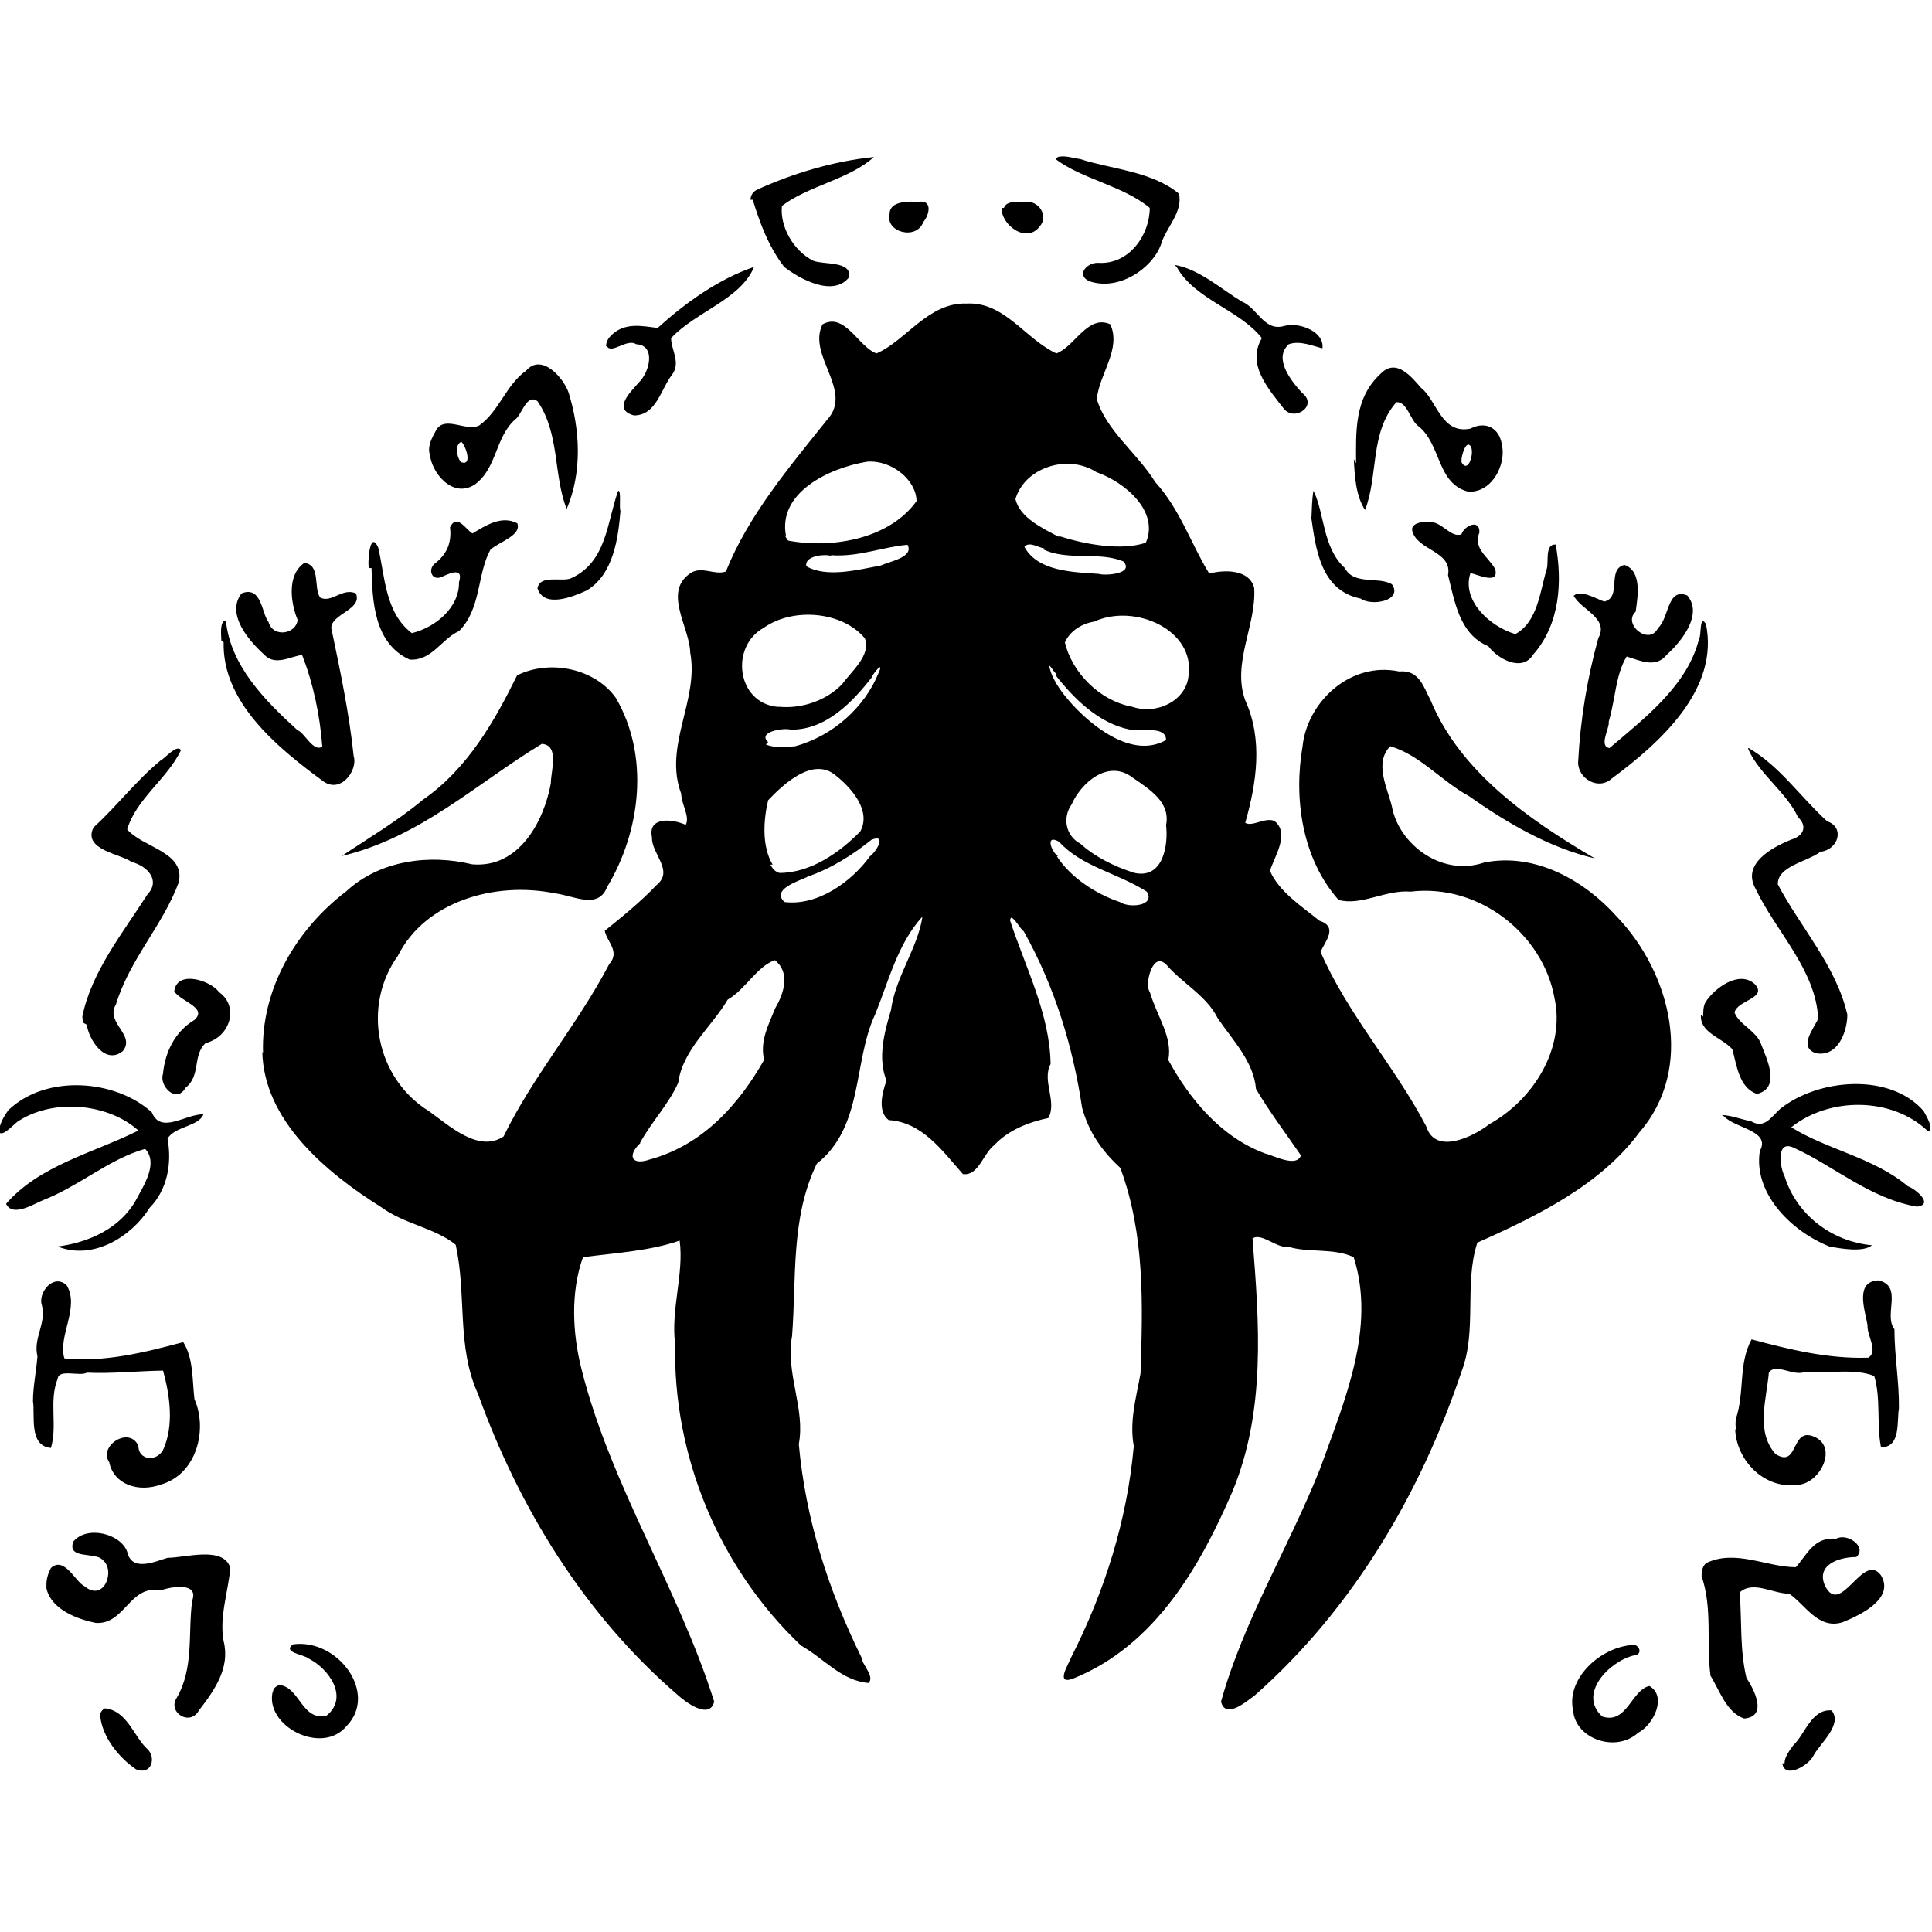 <?xml version="1.0" encoding="UTF-8" standalone="no"?>
<!-- Created with Inkscape (http://www.inkscape.org/) -->

<svg
   width="48"
   height="48"
   viewBox="0 0 48 48"
   version="1.1"
   id="svg1"
   sodipodi:docname="lq-vect-alt.svg"
   inkscape:version="1.3.2 (091e20ef0f, 2023-11-25, custom)"
   xml:space="preserve"
   xmlns:inkscape="http://www.inkscape.org/namespaces/inkscape"
   xmlns:sodipodi="http://sodipodi.sourceforge.net/DTD/sodipodi-0.dtd"
   xmlns="http://www.w3.org/2000/svg"
   xmlns:svg="http://www.w3.org/2000/svg"><sodipodi:namedview
     id="namedview1"
     pagecolor="#808080"
     bordercolor="#000000"
     borderopacity="0.25"
     inkscape:showpageshadow="2"
     inkscape:pageopacity="0.0"
     inkscape:pagecheckerboard="0"
     inkscape:deskcolor="#000000"
     inkscape:document-units="px"
     inkscape:zoom="16"
     inkscape:cx="18.875"
     inkscape:cy="31.4375"
     inkscape:window-width="2560"
     inkscape:window-height="1407"
     inkscape:window-x="0"
     inkscape:window-y="0"
     inkscape:window-maximized="1"
     inkscape:current-layer="g446" /><defs
     id="defs1" /><g
     id="g758"
     transform="matrix(55.72,0,0,50.549,-3.861,-1.281)"
     inkscape:label="text"
     style="display:inline"><path
       id="path753"
       d="m 0.864,0.892 c 0.001,0.008 0.012,0.001 0.014,-0.004 0.003,-0.006 0.013,-0.015 0.008,-0.022 -0.009,-8.5125e-4 -0.012,0.012 -0.017,0.017 -0.002,0.003 -0.004,0.006 -0.004,0.009 z m -0.015,-0.498 c 0.005,0.012 0.017,0.021 0.022,0.033 0.004,0.004 0.003,0.009 -0.003,0.011 -0.009,0.004 -0.022,0.012 -0.016,0.024 0.009,0.021 0.027,0.04 0.028,0.064 -0.002,0.005 -0.009,0.014 -0.001,0.017 0.01,0.002 0.014,-0.011 0.014,-0.019 -0.005,-0.024 -0.021,-0.043 -0.031,-0.064 -1.8008e-4,-0.009 0.013,-0.011 0.019,-0.016 0.008,-0.001 0.011,-0.012 0.003,-0.015 -0.012,-0.012 -0.021,-0.027 -0.035,-0.036 l -2.9937e-4,1.1576e-4 z m -0.006,0.334 c 5.6935e-4,0.015 0.013,0.03 0.029,0.027 0.01,-0.002 0.017,-0.02 0.005,-0.024 -0.009,-0.003 -0.006,0.016 -0.016,0.009 -0.009,-0.011 -0.004,-0.027 -0.003,-0.04 0.003,-0.005 0.011,0.002 0.016,-3.5728e-4 0.01,0.001 0.022,-0.002 0.031,0.002 0.003,0.011 0.001,0.024 0.003,0.035 0.009,2.4305e-4 0.007,-0.013 0.008,-0.019 1.6259e-4,-0.013 -0.002,-0.026 -0.002,-0.039 -0.005,-0.007 0.004,-0.021 -0.007,-0.024 -0.011,4.1513e-4 -0.006,0.015 -0.005,0.022 -3.4232e-4,0.005 0.005,0.013 3.1268e-4,0.016 -0.018,6.2037e-4 -0.035,-0.004 -0.052,-0.009 -0.006,0.012 -0.003,0.026 -0.007,0.039 -2.4956e-4,0.002 -1.8942e-4,0.004 3.492e-5,0.005 z m -0.005,-0.154 c 0.005,0.006 0.021,0.007 0.016,0.017 -0.003,0.02 0.013,0.039 0.031,0.047 0.005,0.001 0.015,0.003 0.019,-6.0485e-4 -0.019,-0.002 -0.034,-0.016 -0.039,-0.034 -0.002,-0.004 -0.004,-0.018 0.004,-0.014 0.018,0.009 0.034,0.025 0.055,0.029 0.008,-0.001 -0.001,-0.009 -0.004,-0.01 -0.015,-0.014 -0.036,-0.018 -0.052,-0.029 0.017,-0.015 0.045,-0.015 0.061,0.002 0.003,-6.9946e-4 -0.001,-0.008 -0.002,-0.01 -0.015,-0.019 -0.047,-0.016 -0.064,-0.001 -0.004,0.004 -0.007,0.01 -0.013,0.006 -0.004,-7.471e-4 -0.009,-0.003 -0.013,-0.003 z m -0.01,0.226 c 0.005,0.016 0.002,0.033 0.004,0.049 0.004,0.007 0.007,0.018 0.015,0.021 0.011,-0.001 0.004,-0.015 0.001,-0.02 -0.003,-0.014 -0.002,-0.028 -0.003,-0.042 0.006,-0.006 0.015,7.375e-4 0.022,6.1393e-4 0.007,0.005 0.013,0.018 0.024,0.014 0.009,-0.004 0.023,-0.012 0.017,-0.023 -0.008,-0.012 -0.018,0.021 -0.025,0.005 -0.004,-0.01 0.006,-0.014 0.014,-0.014 0.005,-0.005 -0.004,-0.012 -0.009,-0.009 -0.01,-0.001 -0.013,0.008 -0.018,0.014 -0.013,-3.548e-5 -0.027,-0.009 -0.04,-0.002 -0.002,0.002 -0.002,0.005 -0.002,0.007 z m -2.927e-4,-0.276 c -5.9779e-4,0.009 0.009,0.011 0.014,0.017 0.002,0.008 0.003,0.019 0.011,0.022 0.011,-0.003 0.004,-0.018 0.002,-0.024 -0.002,-0.007 -0.01,-0.01 -0.012,-0.016 9.8442e-4,-0.006 0.015,-0.007 0.009,-0.014 -0.007,-0.007 -0.018,0.002 -0.022,0.009 -0.001,0.002 -0.001,0.005 -0.001,0.007 z m -0.057,0.342 c 0.001,0.014 0.019,0.021 0.029,0.011 0.007,-0.004 0.013,-0.018 0.005,-0.023 -0.008,0.002 -0.01,0.019 -0.021,0.015 -0.011,-0.011 0.003,-0.027 0.014,-0.03 0.005,-4.0776e-4 0.002,-0.007 -0.002,-0.005 -0.014,0.002 -0.028,0.017 -0.025,0.032 z m 2.413e-4,-0.548 c 0.003,0.007 0.016,0.011 0.011,0.021 -0.005,0.02 -0.008,0.04 -0.009,0.061 -5.868e-5,0.008 0.009,0.014 0.015,0.008 0.022,-0.018 0.048,-0.044 0.042,-0.076 -0.003,-0.005 -0.002,0.006 -0.003,0.007 -0.005,0.023 -0.024,0.039 -0.04,0.054 -0.005,-7.7549e-4 1.9513e-4,-0.01 -3.399e-4,-0.013 0.003,-0.011 0.003,-0.023 0.008,-0.032 0.006,0.002 0.013,0.006 0.018,-0.001 0.007,-0.007 0.016,-0.02 0.009,-0.029 -0.009,-0.004 -0.008,0.011 -0.013,0.016 -0.004,0.009 -0.016,-0.002 -0.01,-0.008 8.7418e-4,-0.007 0.003,-0.02 -0.005,-0.023 -0.008,0.002 -0.001,0.016 -0.009,0.018 -0.003,-0.001 -0.012,-0.007 -0.014,-0.002 z m -0.072,-0.032 c 0.002,0.01 0.018,0.01 0.016,0.022 0.003,0.013 0.005,0.029 0.018,0.035 0.004,0.006 0.015,0.013 0.02,0.004 0.012,-0.015 0.013,-0.036 0.01,-0.054 -0.005,-4.9641e-4 -0.003,0.009 -0.004,0.012 -0.003,0.011 -0.004,0.026 -0.014,0.032 -0.012,-0.004 -0.024,-0.017 -0.02,-0.03 0.003,6.2282e-4 0.013,0.006 0.011,-0.002 -0.003,-0.006 -0.01,-0.01 -0.007,-0.018 1.2998e-4,-0.007 -0.007,-0.003 -0.008,9.3777e-4 -0.005,0.002 -0.009,-0.007 -0.015,-0.006 -0.002,-1.1827e-4 -0.006,-1.103e-5 -0.007,0.003 z m -0.026,-0.035 c 3.5142e-4,0.008 8.2795e-4,0.018 0.005,0.025 0.006,-0.017 0.002,-0.038 0.014,-0.053 0.005,-1.8619e-4 0.006,0.009 0.01,0.012 0.01,0.009 0.008,0.028 0.022,0.032 0.011,5.773e-4 0.017,-0.014 0.015,-0.023 -9.4357e-4,-0.008 -0.007,-0.012 -0.014,-0.008 -0.013,0.003 -0.015,-0.014 -0.022,-0.02 -0.004,-0.005 -0.011,-0.015 -0.018,-0.007 -0.012,0.012 -0.011,0.029 -0.011,0.044 z m 0.048,5.3035e-4 c -7.842e-5,-0.002 0.002,-0.01 0.004,-0.007 0.002,0.003 -0.001,0.014 -0.004,0.008 z m -0.067,0.028 c 0.002,0.015 0.004,0.036 0.022,0.04 0.005,0.004 0.019,0.001 0.014,-0.007 -0.006,-0.004 -0.017,5.6601e-4 -0.021,-0.008 -0.01,-0.01 -0.009,-0.027 -0.014,-0.038 -6.4641e-4,0.004 -7.3707e-4,0.009 -8.818e-4,0.013 z m -0.06,-0.123 c 0.008,0.016 0.028,0.021 0.038,0.035 -0.007,0.013 0.003,0.025 0.01,0.035 0.005,0.006 0.015,-0.002 0.008,-0.008 -0.005,-0.006 -0.013,-0.017 -0.006,-0.024 0.005,-0.002 0.011,0.001 0.015,0.002 0.001,-0.008 -0.01,-0.013 -0.017,-0.011 -0.009,0.003 -0.012,-0.009 -0.019,-0.012 -0.009,-0.006 -0.019,-0.016 -0.03,-0.018 z m -0.054,-0.053 c 0.012,0.01 0.03,0.013 0.042,0.024 3.125e-5,0.013 -0.009,0.028 -0.023,0.027 -0.005,-2.412e-4 -0.01,0.006 -0.004,0.009 0.013,0.005 0.028,-0.006 0.032,-0.018 0.002,-0.008 0.01,-0.016 0.008,-0.025 -0.012,-0.011 -0.03,-0.012 -0.044,-0.017 -0.003,-4.3354e-4 -0.007,-0.002 -0.01,-0.001 z m -0.024,0.024 c -5.2631e-4,0.008 0.011,0.018 0.017,0.009 0.004,-0.005 -4.1527e-4,-0.013 -0.007,-0.012 -0.003,1.5782e-4 -0.008,-6.0341e-4 -0.009,0.003 z m -0.05,0.003 c -0.002,0.009 0.012,0.013 0.015,0.004 0.003,-0.004 0.004,-0.011 -0.002,-0.01 -0.004,-1.4051e-4 -0.013,-7.2063e-4 -0.013,0.006 z m -0.061,-0.007 c 0.003,0.011 0.007,0.023 0.014,0.033 0.007,0.006 0.022,0.015 0.029,0.005 0.001,-0.008 -0.011,-0.006 -0.016,-0.008 -0.009,-0.005 -0.015,-0.017 -0.014,-0.027 0.012,-0.01 0.03,-0.013 0.041,-0.024 -0.018,0.002 -0.036,0.008 -0.052,0.016 -0.002,0.001 -0.003,0.003 -0.003,0.005 z m -0.065,0.072 c 0.002,0.004 0.009,-0.004 0.013,-0.001 0.009,4.5134e-4 0.006,0.014 0.001,0.019 -0.003,0.004 -0.012,0.013 -0.002,0.016 0.01,4.797e-5 0.012,-0.013 0.017,-0.02 0.004,-0.006 -3.5345e-4,-0.012 -4.2703e-4,-0.018 0.011,-0.013 0.031,-0.019 0.037,-0.035 -0.016,0.006 -0.031,0.018 -0.043,0.03 -0.007,-9.5319e-4 -0.015,-0.003 -0.021,0.004 -0.001,0.001 -0.002,0.003 -0.002,0.005 z m -0.031,0.119 c 0.003,0.01 0.016,0.004 0.022,0.001 0.012,-0.008 0.014,-0.026 0.015,-0.039 -7.005e-4,-0.002 4.7808e-4,-0.01 -0.001,-0.01 -0.005,0.015 -0.005,0.035 -0.021,0.043 -0.004,0.002 -0.014,-0.002 -0.015,0.005 z m -0.048,-0.066 c 7.088e-4,0.009 0.01,0.022 0.02,0.015 0.01,-0.008 0.009,-0.023 0.018,-0.032 0.003,-0.002 0.005,-0.013 0.01,-0.009 0.01,0.016 0.007,0.036 0.013,0.053 0.007,-0.018 0.006,-0.039 9.3241e-4,-0.057 -0.002,-0.007 -0.012,-0.02 -0.019,-0.011 -0.009,0.007 -0.012,0.02 -0.021,0.027 -0.006,0.003 -0.015,-0.005 -0.019,0.002 -0.002,0.004 -0.004,0.008 -0.003,0.012 z m 0.014,0.004 c -0.002,-0.002 -0.003,-0.009 9.618e-5,-0.01 0.002,0.002 0.005,0.012 -9.618e-5,0.01 z m -0.04,0.052 c 3.7411e-4,0.016 0.001,0.037 0.017,0.045 0.01,6.7229e-4 0.014,-0.01 0.022,-0.014 0.01,-0.011 0.008,-0.028 0.014,-0.04 0.004,-0.004 0.014,-0.007 0.012,-0.013 -0.007,-0.004 -0.014,0.001 -0.02,0.005 -0.003,-0.002 -0.007,-0.01 -0.01,-0.003 7.6924e-4,0.007 -0.001,0.013 -0.007,0.018 -0.003,0.003 -0.001,0.009 0.004,0.006 0.004,-0.002 0.009,-0.004 0.007,0.003 2.1363e-4,0.012 -0.01,0.022 -0.021,0.025 -0.012,-0.01 -0.012,-0.028 -0.015,-0.042 -0.004,-0.01 -0.005,0.01 -0.004,0.01 z m -0.044,0.552 c -0.004,0.017 0.022,0.032 0.033,0.017 0.014,-0.016 -0.004,-0.043 -0.024,-0.04 -0.005,0.004 0.005,0.005 0.007,0.007 0.009,0.005 0.018,0.019 0.008,0.028 -0.011,0.003 -0.012,-0.014 -0.021,-0.015 -0.002,6.3941e-4 -0.003,0.002 -0.003,0.004 z M 0.169,0.341 c -6.0598e-4,0.029 0.023,0.051 0.044,0.068 0.008,0.007 0.016,-0.005 0.014,-0.012 -0.002,-0.021 -0.006,-0.042 -0.01,-0.063 3.091e-5,-0.007 0.014,-0.009 0.011,-0.017 -0.006,-0.003 -0.011,0.005 -0.016,0.002 -0.003,-0.005 3.7278e-4,-0.016 -0.007,-0.017 -0.008,0.006 -0.006,0.02 -0.003,0.028 -6.0358e-4,0.007 -0.011,0.009 -0.013,0.001 -0.003,-0.004 -0.003,-0.018 -0.012,-0.014 -0.007,0.01 0.003,0.023 0.01,0.03 0.005,0.006 0.012,7.9366e-4 0.017,2.8171e-4 0.005,0.014 0.008,0.03 0.009,0.045 -0.004,0.003 -0.008,-0.007 -0.011,-0.008 -0.015,-0.015 -0.03,-0.032 -0.032,-0.054 -0.003,2.1008e-4 -0.002,0.008 -0.002,0.01 z m -0.027,0.212 c -0.002,0.006 0.006,0.015 0.01,0.007 0.007,-0.006 0.003,-0.016 0.009,-0.022 0.011,-0.003 0.015,-0.018 0.006,-0.025 -0.004,-0.006 -0.019,-0.011 -0.02,-3.7184e-4 0.003,0.005 0.015,0.008 0.009,0.014 -0.009,0.006 -0.013,0.016 -0.014,0.026 z m -0.028,0.316 c 0.001,0.01 0.008,0.02 0.016,0.026 0.007,0.003 0.009,-0.006 0.005,-0.01 -0.006,-0.006 -0.009,-0.019 -0.019,-0.02 -0.001,5.0036e-4 -0.002,0.002 -0.002,0.003 z m -0.006,-0.34 c 7.9585e-4,0.007 0.008,0.02 0.016,0.013 0.006,-0.008 -0.008,-0.014 -0.003,-0.023 0.006,-0.022 0.021,-0.039 0.028,-0.06 0.003,-0.015 -0.016,-0.017 -0.023,-0.026 0.004,-0.015 0.018,-0.025 0.024,-0.039 -0.002,-0.003 -0.007,0.004 -0.009,0.005 -0.011,0.01 -0.02,0.023 -0.03,0.033 -0.005,0.011 0.012,0.013 0.017,0.017 0.007,0.002 0.013,0.009 0.007,0.016 -0.011,0.019 -0.025,0.038 -0.029,0.06 4.634e-5,9.5056e-4 1.8462e-4,0.002 3.945e-4,0.003 z m -0.018,0.277 c 0.002,0.01 0.013,0.015 0.022,0.017 0.013,0.001 0.015,-0.019 0.029,-0.016 0.005,-0.002 0.017,-0.004 0.014,0.005 -0.002,0.016 9.3892e-4,0.033 -0.007,0.048 -0.004,0.007 0.006,0.014 0.01,0.006 0.007,-0.01 0.014,-0.021 0.011,-0.034 -0.002,-0.012 0.002,-0.024 0.003,-0.036 -0.003,-0.011 -0.02,-0.005 -0.028,-0.005 -0.006,0.002 -0.016,0.007 -0.018,-0.003 -0.003,-0.009 -0.018,-0.013 -0.024,-0.005 -0.003,0.009 0.01,0.005 0.013,0.009 0.006,0.005 6.898e-4,0.021 -0.008,0.013 -0.004,-0.002 -0.009,-0.015 -0.015,-0.009 -0.001,0.002 -0.002,0.005 -0.002,0.008 z m -0.006,-0.092 c 0.001,0.007 -0.002,0.022 0.008,0.023 0.003,-0.011 -9.7591e-4,-0.023 0.003,-0.034 4.7461e-4,-0.005 0.01,-0.001 0.013,-0.003 0.011,5.7971e-4 0.023,-8.277e-4 0.034,-0.001 0.003,0.012 0.005,0.027 -3.81e-6,0.039 -0.003,0.006 -0.011,0.005 -0.011,-0.002 -0.004,-0.01 -0.018,8.686e-5 -0.013,0.008 0.002,0.011 0.013,0.015 0.023,0.011 0.016,-0.005 0.021,-0.027 0.015,-0.042 -0.001,-0.009 -3.7549e-4,-0.02 -0.005,-0.028 -0.017,0.005 -0.035,0.01 -0.053,0.008 -0.003,-0.011 0.007,-0.025 0.001,-0.036 -0.006,-0.006 -0.013,0.004 -0.011,0.01 0.002,0.009 -0.004,0.016 -0.002,0.025 -5.0201e-4,0.007 -0.002,0.015 -0.002,0.022 z M 0.069,0.582 c 0.002,0.002 0.007,-0.005 0.009,-0.006 0.016,-0.011 0.04,-0.008 0.053,0.005 -0.02,0.011 -0.044,0.017 -0.059,0.036 0.003,0.007 0.013,-3.9513e-4 0.017,-0.002 0.016,-0.007 0.029,-0.02 0.045,-0.025 0.006,0.007 -6.2818e-4,0.018 -0.004,0.025 -0.007,0.014 -0.021,0.021 -0.035,0.023 0.016,0.007 0.033,-0.005 0.041,-0.019 0.008,-0.009 0.01,-0.022 0.008,-0.034 0.003,-0.006 0.014,-0.006 0.016,-0.012 -0.008,-1.1251e-4 -0.019,0.01 -0.023,-9.3314e-4 C 0.121,0.556 0.09,0.553 0.073,0.571 c -0.002,0.003 -0.004,0.007 -0.004,0.01 z" /><path
       fill-rule="evenodd"
       fill="#000000"
       stroke="#555555"
       stroke-width="0"
       opacity="1"
       d=""
       id="path754" /><path
       fill-rule="evenodd"
       fill="#000000"
       stroke="#555555"
       stroke-width="0"
       opacity="1"
       d=""
       id="path755" /><path
       fill-rule="evenodd"
       fill="#000000"
       stroke="#555555"
       stroke-width="0"
       opacity="1"
       d=""
       id="path756" /><path
       fill-rule="evenodd"
       fill="#000000"
       stroke="#555555"
       stroke-width="0"
       opacity="1"
       d=""
       id="path757" /><path
       fill-rule="evenodd"
       fill="#000000"
       stroke="#555555"
       stroke-width="0"
       opacity="1"
       d=""
       id="path758" /></g><g
     id="g446"
     transform="matrix(55.855,0,0,51.601,-3.928,-2.1)"
     inkscape:label="main"
     style="display:inline"><path
       fill-rule="evenodd"
       fill="#000000"
       stroke="#555555"
       stroke-width="0"
       opacity="1"
       d="m 0.187,0.547 c 6.2839e-4,0.033 0.028,0.058 0.053,0.075 0.01,0.008 0.024,0.01 0.033,0.018 0.005,0.024 2.6823e-4,0.049 0.01,0.072 0.018,0.054 0.047,0.106 0.089,0.145 0.003,0.003 0.014,0.012 0.016,0.003 -0.016,-0.055 -0.046,-0.104 -0.059,-0.16 -0.004,-0.017 -0.005,-0.037 6.3631e-4,-0.054 0.014,-0.002 0.03,-0.003 0.043,-0.008 0.002,0.016 -0.004,0.033 -0.002,0.05 -9.8913e-4,0.053 0.019,0.107 0.056,0.145 0.01,0.006 0.018,0.017 0.03,0.018 0.003,-0.003 -0.003,-0.009 -0.003,-0.012 -0.015,-0.033 -0.025,-0.067 -0.028,-0.103 0.003,-0.017 -0.006,-0.034 -0.003,-0.052 0.002,-0.028 -6.6179e-4,-0.057 0.011,-0.083 0.021,-0.018 0.016,-0.049 0.026,-0.072 0.006,-0.016 0.01,-0.034 0.021,-0.047 -0.002,0.015 -0.012,0.029 -0.014,0.045 -0.003,0.011 -0.006,0.023 -0.002,0.034 -0.002,0.006 -0.004,0.015 0.001,0.019 0.015,0.001 0.024,0.015 0.033,0.026 0.007,0.001 0.009,-0.01 0.014,-0.014 0.006,-0.007 0.015,-0.011 0.024,-0.013 0.004,-0.008 -0.003,-0.018 0.001,-0.026 -3.4841e-4,-0.024 -0.011,-0.046 -0.018,-0.069 1.1963e-4,-0.005 0.005,0.005 0.006,0.005 0.014,0.027 0.022,0.056 0.026,0.085 0.003,0.012 0.009,0.021 0.017,0.029 0.011,0.032 0.01,0.066 0.009,0.099 -0.002,0.012 -0.005,0.023 -0.003,0.035 -0.003,0.036 -0.013,0.07 -0.028,0.102 -0.001,0.003 -0.007,0.013 8.1551e-4,0.01 0.037,-0.016 0.057,-0.055 0.071,-0.09 0.015,-0.039 0.012,-0.081 0.009,-0.122 0.004,-0.003 0.011,0.005 0.016,0.004 0.009,0.003 0.02,4.2837e-4 0.029,0.005 0.01,0.034 -0.004,0.069 -0.015,0.102 -0.014,0.038 -0.034,0.073 -0.044,0.112 0.002,0.009 0.012,-7.6442e-4 0.015,-0.003 0.044,-0.042 0.074,-0.098 0.092,-0.156 0.007,-0.02 0.001,-0.042 0.007,-0.062 0.027,-0.013 0.055,-0.028 0.072,-0.053 0.025,-0.031 0.014,-0.077 -0.01,-0.104 -0.014,-0.017 -0.036,-0.031 -0.059,-0.026 -0.019,0.007 -0.038,-0.009 -0.041,-0.027 -0.002,-0.009 -0.008,-0.021 -7.3481e-4,-0.029 0.013,0.004 0.023,0.017 0.035,0.024 0.017,0.013 0.036,0.025 0.056,0.03 -0.03,-0.019 -0.06,-0.042 -0.073,-0.076 -0.003,-0.006 -0.005,-0.015 -0.014,-0.014 -0.022,-0.005 -0.041,0.015 -0.043,0.036 -0.004,0.025 -3.1318e-4,0.054 0.016,0.074 0.01,0.003 0.021,-0.005 0.032,-0.004 0.031,-0.004 0.059,0.021 0.064,0.051 0.005,0.024 -0.009,0.049 -0.029,0.061 -0.007,0.006 -0.024,0.015 -0.028,0.001 -0.014,-0.029 -0.035,-0.054 -0.047,-0.084 0.002,-0.005 0.008,-0.012 -4.9856e-4,-0.015 -0.008,-0.007 -0.018,-0.014 -0.022,-0.024 0.002,-0.007 0.009,-0.018 0.002,-0.024 -0.004,-0.002 -0.01,0.003 -0.013,8.5824e-4 0.005,-0.019 0.008,-0.04 -1.311e-5,-0.059 -0.006,-0.018 0.005,-0.036 0.004,-0.054 -0.002,-0.009 -0.013,-0.009 -0.02,-0.007 -0.008,-0.014 -0.013,-0.031 -0.024,-0.044 -0.008,-0.014 -0.022,-0.025 -0.026,-0.04 0.001,-0.012 0.011,-0.024 0.006,-0.036 -0.01,-0.005 -0.016,0.011 -0.024,0.014 -0.014,-0.007 -0.023,-0.025 -0.04,-0.024 -0.017,-6.2609e-4 -0.027,0.018 -0.04,0.024 -0.008,-0.003 -0.014,-0.02 -0.024,-0.014 -0.007,0.015 0.014,0.032 0.002,0.046 -0.017,0.023 -0.035,0.046 -0.045,0.073 -0.005,0.002 -0.011,-0.003 -0.016,0.001 -0.012,0.009 -6.417e-5,0.026 1.3049e-4,0.038 0.004,0.023 -0.012,0.045 -0.004,0.068 2.522e-5,0.005 0.004,0.011 0.002,0.015 -0.006,-0.003 -0.017,-0.004 -0.015,0.006 -3.173e-4,0.008 0.01,0.016 0.002,0.023 -0.007,0.008 -0.015,0.015 -0.023,0.022 7.685e-4,0.005 0.007,0.01 0.002,0.016 -0.014,0.029 -0.034,0.054 -0.047,0.083 -0.011,0.008 -0.024,-0.005 -0.033,-0.012 -0.024,-0.016 -0.03,-0.051 -0.014,-0.075 0.012,-0.026 0.043,-0.036 0.07,-0.03 0.008,0.001 0.019,0.008 0.023,-0.003 0.015,-0.027 0.019,-0.063 0.004,-0.091 -0.009,-0.014 -0.029,-0.019 -0.044,-0.011 -0.01,0.022 -0.022,0.045 -0.042,0.06 -0.011,0.01 -0.025,0.019 -0.036,0.027 0.035,-0.009 0.06,-0.035 0.089,-0.054 0.008,6.4359e-4 0.004,0.013 0.004,0.019 -0.003,0.018 -0.014,0.041 -0.035,0.039 -0.019,-0.005 -0.041,-0.002 -0.056,0.013 -0.023,0.019 -0.038,0.048 -0.037,0.078 z m 0.394,-0.03 c -7.8053e-4,-0.004 0.002,-0.018 0.008,-0.012 0.007,0.009 0.018,0.015 0.023,0.026 0.007,0.011 0.016,0.021 0.017,0.034 0.006,0.011 0.013,0.021 0.02,0.032 -0.002,0.006 -0.012,9.712e-5 -0.016,-9.5906e-4 -0.02,-0.008 -0.034,-0.027 -0.043,-0.045 0.002,-0.011 -0.005,-0.021 -0.008,-0.032 -4.1019e-4,-8.9271e-4 -8.462e-4,-0.002 -0.001,-0.003 z M 0.557,0.34 c 0.018,-0.009 0.045,0.004 0.042,0.026 -0.001,0.012 -0.014,0.019 -0.025,0.015 -0.015,-0.003 -0.027,-0.017 -0.03,-0.031 0.002,-0.005 0.007,-0.009 0.013,-0.01 z m -0.006,0.107 c -0.007,-0.004 -0.008,-0.013 -0.004,-0.019 0.004,-0.01 0.016,-0.022 0.027,-0.013 0.008,0.006 0.017,0.012 0.015,0.023 0.001,0.009 -0.001,0.026 -0.014,0.023 -0.009,-0.003 -0.018,-0.008 -0.024,-0.014 z m -0.011,-0.081 c 0.008,0.011 0.019,0.023 0.033,0.026 0.005,0.001 0.016,-0.002 0.016,0.005 -0.013,0.008 -0.028,-0.003 -0.037,-0.012 -0.006,-0.006 -0.014,-0.016 -0.015,-0.024 0.001,0.001 0.002,0.003 0.003,0.004 z m 0.001,0.087 c -0.003,-0.002 -0.006,-0.011 4.239e-4,-0.007 0.01,0.012 0.026,0.015 0.039,0.024 0.004,0.007 -0.008,0.008 -0.012,0.005 -0.011,-0.004 -0.022,-0.012 -0.028,-0.022 z M 0.541,0.299 c -0.007,-0.004 -0.017,-0.009 -0.019,-0.018 0.004,-0.015 0.023,-0.022 0.036,-0.013 0.013,0.005 0.028,0.019 0.022,0.034 -0.011,0.004 -0.027,7.6319e-4 -0.038,-0.003 z m -0.007,0.006 c 0.011,0.006 0.025,0.001 0.036,0.006 0.005,0.006 -0.008,0.007 -0.011,0.006 -0.011,-8.6589e-4 -0.027,-0.001 -0.033,-0.013 0.002,-0.003 0.007,7.5294e-4 0.009,7.537e-4 z m -0.114,-0.006 c -0.004,-0.021 0.019,-0.033 0.036,-0.036 0.011,-0.001 0.022,0.009 0.022,0.019 -0.012,0.018 -0.037,0.023 -0.057,0.019 -8.7725e-4,-6.3265e-4 -0.001,-0.002 -0.002,-0.003 z m 0.02,0.009 c 0.012,0.001 0.023,-0.004 0.034,-0.005 0.003,0.006 -0.008,0.008 -0.012,0.01 -0.01,0.002 -0.024,0.006 -0.033,3.29e-4 -0.001,-0.005 0.008,-0.006 0.011,-0.005 z m -0.028,0.09 c -0.005,-0.005 0.007,-0.007 0.01,-0.006 0.016,2.8725e-4 0.028,-0.014 0.036,-0.025 5.7302e-4,-0.002 0.006,-0.009 0.003,-0.002 -0.006,0.016 -0.02,0.03 -0.037,0.035 -0.004,3.2129e-4 -0.009,0.001 -0.013,-8.666e-4 z m 0.017,0.065 c 0.011,-0.004 0.021,-0.011 0.029,-0.018 0.007,-0.003 0.002,0.006 -7.2723e-4,0.008 -0.008,0.012 -0.023,0.024 -0.038,0.022 -0.006,-0.006 0.006,-0.01 0.01,-0.012 z m -0.013,-0.082 c -0.018,-0.002 -0.021,-0.029 -0.006,-0.038 0.013,-0.01 0.035,-0.008 0.045,0.005 0.003,0.008 -0.006,0.016 -0.01,0.022 -0.007,0.008 -0.018,0.012 -0.028,0.011 z m -0.002,0.076 c -0.005,-0.009 -0.004,-0.022 -0.002,-0.031 0.007,-0.008 0.02,-0.021 0.03,-0.012 0.007,0.006 0.016,0.017 0.011,0.027 -0.009,0.01 -0.022,0.02 -0.036,0.02 -0.002,-6.9224e-4 -0.003,-0.002 -0.004,-0.004 z m -0.059,0.134 c 0.005,-0.01 0.013,-0.019 0.017,-0.029 0.002,-0.016 0.015,-0.027 0.022,-0.04 0.008,-0.005 0.013,-0.016 0.021,-0.019 0.007,0.006 0.004,0.016 2.1027e-4,0.023 -0.003,0.008 -0.007,0.016 -0.005,0.025 -0.011,0.021 -0.027,0.041 -0.051,0.048 -0.008,0.003 -0.01,-0.002 -0.004,-0.008 z"
       id="path124" /></g></svg>
